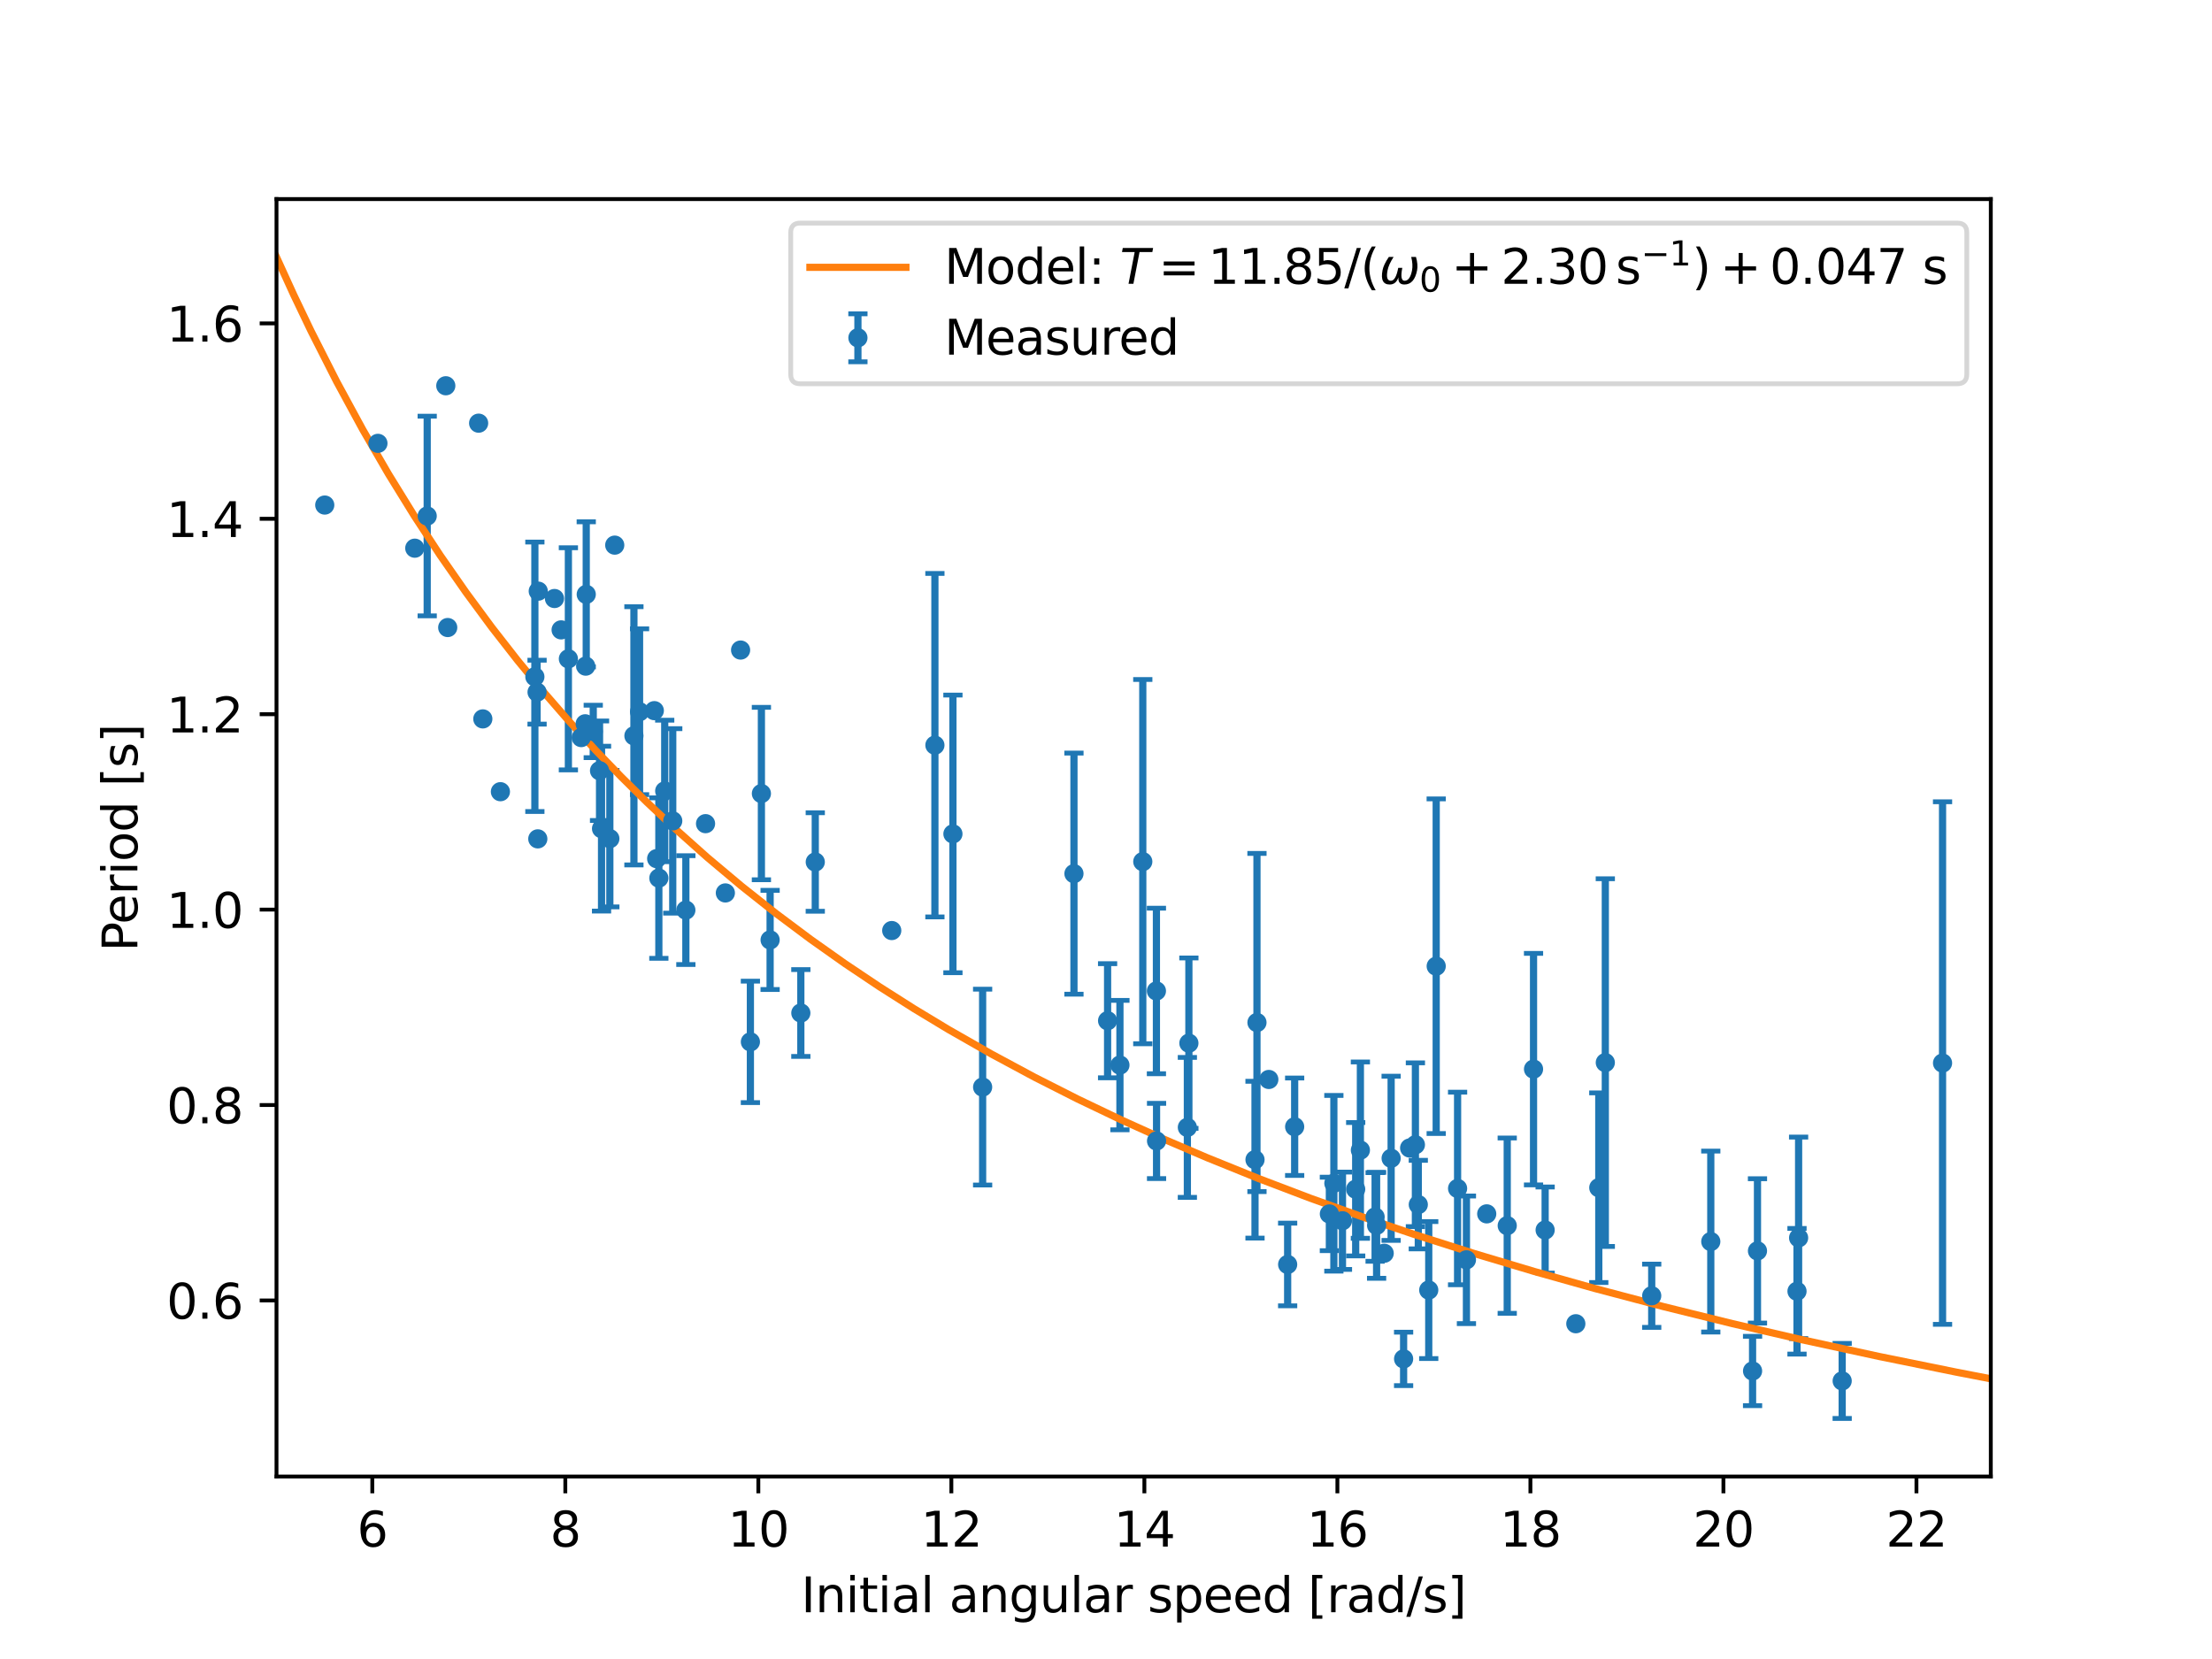 <?xml version="1.0" encoding="UTF-8" standalone="no"?>
<!DOCTYPE svg PUBLIC "-//W3C//DTD SVG 1.1//EN" "http://www.w3.org/Graphics/SVG/1.1/DTD/svg11.dtd">
<svg xmlns:xlink="http://www.w3.org/1999/xlink" width="460.8pt" height="345.6pt" viewBox="0 0 460.8 345.6" xmlns="http://www.w3.org/2000/svg" version="1.1">
 <defs>
  <style type="text/css">*{stroke-linejoin: round; stroke-linecap: butt}</style>
 </defs>
 <g id="figure_1">
  <g id="patch_1">
   <path d="M 0 345.6  L 460.8 345.6  L 460.8 0  L 0 0  z " style="fill: #ffffff"/>
  </g>
  <g id="axes_1">
   <g id="patch_2">
    <path d="M 57.6 307.584  L 414.72 307.584  L 414.72 41.472  L 57.6 41.472  z " style="fill: #ffffff"/>
   </g>
   <g id="matplotlib.axis_1">
    <g id="xtick_1">
     <g id="line2d_1">
      <defs>
       <path id="me41630de55" d="M 0 0  L 0 3.5  " style="stroke: #000000; stroke-width: 0.8"/>
      </defs>
      <g>
       <use xlink:href="#me41630de55" x="77.557" y="307.584" style="stroke: #000000; stroke-width: 0.8"/>
      </g>
     </g>
     <g id="text_1">
      <!-- 6 -->
      <g transform="translate(74.375 322.182) scale(0.1 -0.1)">
       <defs>
        <path id="DejaVuSans-36" d="M 2113 2584  Q 1688 2584 1439 2293  Q 1191 2003 1191 1497  Q 1191 994 1439 701  Q 1688 409 2113 409  Q 2538 409 2786 701  Q 3034 994 3034 1497  Q 3034 2003 2786 2293  Q 2538 2584 2113 2584  z M 3366 4563  L 3366 3988  Q 3128 4100 2886 4159  Q 2644 4219 2406 4219  Q 1781 4219 1451 3797  Q 1122 3375 1075 2522  Q 1259 2794 1537 2939  Q 1816 3084 2150 3084  Q 2853 3084 3261 2657  Q 3669 2231 3669 1497  Q 3669 778 3244 343  Q 2819 -91 2113 -91  Q 1303 -91 875 529  Q 447 1150 447 2328  Q 447 3434 972 4092  Q 1497 4750 2381 4750  Q 2619 4750 2861 4703  Q 3103 4656 3366 4563  z " transform="scale(0.016)"/>
       </defs>
       <use xlink:href="#DejaVuSans-36"/>
      </g>
     </g>
    </g>
    <g id="xtick_2">
     <g id="line2d_2">
      <g>
       <use xlink:href="#me41630de55" x="117.766" y="307.584" style="stroke: #000000; stroke-width: 0.8"/>
      </g>
     </g>
     <g id="text_2">
      <!-- 8 -->
      <g transform="translate(114.585 322.182) scale(0.1 -0.1)">
       <defs>
        <path id="DejaVuSans-38" d="M 2034 2216  Q 1584 2216 1326 1975  Q 1069 1734 1069 1313  Q 1069 891 1326 650  Q 1584 409 2034 409  Q 2484 409 2743 651  Q 3003 894 3003 1313  Q 3003 1734 2745 1975  Q 2488 2216 2034 2216  z M 1403 2484  Q 997 2584 770 2862  Q 544 3141 544 3541  Q 544 4100 942 4425  Q 1341 4750 2034 4750  Q 2731 4750 3128 4425  Q 3525 4100 3525 3541  Q 3525 3141 3298 2862  Q 3072 2584 2669 2484  Q 3125 2378 3379 2068  Q 3634 1759 3634 1313  Q 3634 634 3220 271  Q 2806 -91 2034 -91  Q 1263 -91 848 271  Q 434 634 434 1313  Q 434 1759 690 2068  Q 947 2378 1403 2484  z M 1172 3481  Q 1172 3119 1398 2916  Q 1625 2713 2034 2713  Q 2441 2713 2670 2916  Q 2900 3119 2900 3481  Q 2900 3844 2670 4047  Q 2441 4250 2034 4250  Q 1625 4250 1398 4047  Q 1172 3844 1172 3481  z " transform="scale(0.016)"/>
       </defs>
       <use xlink:href="#DejaVuSans-38"/>
      </g>
     </g>
    </g>
    <g id="xtick_3">
     <g id="line2d_3">
      <g>
       <use xlink:href="#me41630de55" x="157.975" y="307.584" style="stroke: #000000; stroke-width: 0.8"/>
      </g>
     </g>
     <g id="text_3">
      <!-- 10 -->
      <g transform="translate(151.613 322.182) scale(0.1 -0.1)">
       <defs>
        <path id="DejaVuSans-31" d="M 794 531  L 1825 531  L 1825 4091  L 703 3866  L 703 4441  L 1819 4666  L 2450 4666  L 2450 531  L 3481 531  L 3481 0  L 794 0  L 794 531  z " transform="scale(0.016)"/>
        <path id="DejaVuSans-30" d="M 2034 4250  Q 1547 4250 1301 3770  Q 1056 3291 1056 2328  Q 1056 1369 1301 889  Q 1547 409 2034 409  Q 2525 409 2770 889  Q 3016 1369 3016 2328  Q 3016 3291 2770 3770  Q 2525 4250 2034 4250  z M 2034 4750  Q 2819 4750 3233 4129  Q 3647 3509 3647 2328  Q 3647 1150 3233 529  Q 2819 -91 2034 -91  Q 1250 -91 836 529  Q 422 1150 422 2328  Q 422 3509 836 4129  Q 1250 4750 2034 4750  z " transform="scale(0.016)"/>
       </defs>
       <use xlink:href="#DejaVuSans-31"/>
       <use xlink:href="#DejaVuSans-30" transform="translate(63.623 0)"/>
      </g>
     </g>
    </g>
    <g id="xtick_4">
     <g id="line2d_4">
      <g>
       <use xlink:href="#me41630de55" x="198.185" y="307.584" style="stroke: #000000; stroke-width: 0.8"/>
      </g>
     </g>
     <g id="text_4">
      <!-- 12 -->
      <g transform="translate(191.822 322.182) scale(0.1 -0.1)">
       <defs>
        <path id="DejaVuSans-32" d="M 1228 531  L 3431 531  L 3431 0  L 469 0  L 469 531  Q 828 903 1448 1529  Q 2069 2156 2228 2338  Q 2531 2678 2651 2914  Q 2772 3150 2772 3378  Q 2772 3750 2511 3984  Q 2250 4219 1831 4219  Q 1534 4219 1204 4116  Q 875 4013 500 3803  L 500 4441  Q 881 4594 1212 4672  Q 1544 4750 1819 4750  Q 2544 4750 2975 4387  Q 3406 4025 3406 3419  Q 3406 3131 3298 2873  Q 3191 2616 2906 2266  Q 2828 2175 2409 1742  Q 1991 1309 1228 531  z " transform="scale(0.016)"/>
       </defs>
       <use xlink:href="#DejaVuSans-31"/>
       <use xlink:href="#DejaVuSans-32" transform="translate(63.623 0)"/>
      </g>
     </g>
    </g>
    <g id="xtick_5">
     <g id="line2d_5">
      <g>
       <use xlink:href="#me41630de55" x="238.394" y="307.584" style="stroke: #000000; stroke-width: 0.8"/>
      </g>
     </g>
     <g id="text_5">
      <!-- 14 -->
      <g transform="translate(232.031 322.182) scale(0.1 -0.1)">
       <defs>
        <path id="DejaVuSans-34" d="M 2419 4116  L 825 1625  L 2419 1625  L 2419 4116  z M 2253 4666  L 3047 4666  L 3047 1625  L 3713 1625  L 3713 1100  L 3047 1100  L 3047 0  L 2419 0  L 2419 1100  L 313 1100  L 313 1709  L 2253 4666  z " transform="scale(0.016)"/>
       </defs>
       <use xlink:href="#DejaVuSans-31"/>
       <use xlink:href="#DejaVuSans-34" transform="translate(63.623 0)"/>
      </g>
     </g>
    </g>
    <g id="xtick_6">
     <g id="line2d_6">
      <g>
       <use xlink:href="#me41630de55" x="278.603" y="307.584" style="stroke: #000000; stroke-width: 0.8"/>
      </g>
     </g>
     <g id="text_6">
      <!-- 16 -->
      <g transform="translate(272.241 322.182) scale(0.1 -0.1)">
       <use xlink:href="#DejaVuSans-31"/>
       <use xlink:href="#DejaVuSans-36" transform="translate(63.623 0)"/>
      </g>
     </g>
    </g>
    <g id="xtick_7">
     <g id="line2d_7">
      <g>
       <use xlink:href="#me41630de55" x="318.812" y="307.584" style="stroke: #000000; stroke-width: 0.8"/>
      </g>
     </g>
     <g id="text_7">
      <!-- 18 -->
      <g transform="translate(312.45 322.182) scale(0.1 -0.1)">
       <use xlink:href="#DejaVuSans-31"/>
       <use xlink:href="#DejaVuSans-38" transform="translate(63.623 0)"/>
      </g>
     </g>
    </g>
    <g id="xtick_8">
     <g id="line2d_8">
      <g>
       <use xlink:href="#me41630de55" x="359.022" y="307.584" style="stroke: #000000; stroke-width: 0.8"/>
      </g>
     </g>
     <g id="text_8">
      <!-- 20 -->
      <g transform="translate(352.659 322.182) scale(0.1 -0.1)">
       <use xlink:href="#DejaVuSans-32"/>
       <use xlink:href="#DejaVuSans-30" transform="translate(63.623 0)"/>
      </g>
     </g>
    </g>
    <g id="xtick_9">
     <g id="line2d_9">
      <g>
       <use xlink:href="#me41630de55" x="399.231" y="307.584" style="stroke: #000000; stroke-width: 0.8"/>
      </g>
     </g>
     <g id="text_9">
      <!-- 22 -->
      <g transform="translate(392.869 322.182) scale(0.1 -0.1)">
       <use xlink:href="#DejaVuSans-32"/>
       <use xlink:href="#DejaVuSans-32" transform="translate(63.623 0)"/>
      </g>
     </g>
    </g>
    <g id="text_10">
     <!-- Initial angular speed [rad/s] -->
     <g transform="translate(166.883 335.861) scale(0.1 -0.1)">
      <defs>
       <path id="DejaVuSans-49" d="M 628 4666  L 1259 4666  L 1259 0  L 628 0  L 628 4666  z " transform="scale(0.016)"/>
       <path id="DejaVuSans-6e" d="M 3513 2113  L 3513 0  L 2938 0  L 2938 2094  Q 2938 2591 2744 2837  Q 2550 3084 2163 3084  Q 1697 3084 1428 2787  Q 1159 2491 1159 1978  L 1159 0  L 581 0  L 581 3500  L 1159 3500  L 1159 2956  Q 1366 3272 1645 3428  Q 1925 3584 2291 3584  Q 2894 3584 3203 3211  Q 3513 2838 3513 2113  z " transform="scale(0.016)"/>
       <path id="DejaVuSans-69" d="M 603 3500  L 1178 3500  L 1178 0  L 603 0  L 603 3500  z M 603 4863  L 1178 4863  L 1178 4134  L 603 4134  L 603 4863  z " transform="scale(0.016)"/>
       <path id="DejaVuSans-74" d="M 1172 4494  L 1172 3500  L 2356 3500  L 2356 3053  L 1172 3053  L 1172 1153  Q 1172 725 1289 603  Q 1406 481 1766 481  L 2356 481  L 2356 0  L 1766 0  Q 1100 0 847 248  Q 594 497 594 1153  L 594 3053  L 172 3053  L 172 3500  L 594 3500  L 594 4494  L 1172 4494  z " transform="scale(0.016)"/>
       <path id="DejaVuSans-61" d="M 2194 1759  Q 1497 1759 1228 1600  Q 959 1441 959 1056  Q 959 750 1161 570  Q 1363 391 1709 391  Q 2188 391 2477 730  Q 2766 1069 2766 1631  L 2766 1759  L 2194 1759  z M 3341 1997  L 3341 0  L 2766 0  L 2766 531  Q 2569 213 2275 61  Q 1981 -91 1556 -91  Q 1019 -91 701 211  Q 384 513 384 1019  Q 384 1609 779 1909  Q 1175 2209 1959 2209  L 2766 2209  L 2766 2266  Q 2766 2663 2505 2880  Q 2244 3097 1772 3097  Q 1472 3097 1187 3025  Q 903 2953 641 2809  L 641 3341  Q 956 3463 1253 3523  Q 1550 3584 1831 3584  Q 2591 3584 2966 3190  Q 3341 2797 3341 1997  z " transform="scale(0.016)"/>
       <path id="DejaVuSans-6c" d="M 603 4863  L 1178 4863  L 1178 0  L 603 0  L 603 4863  z " transform="scale(0.016)"/>
       <path id="DejaVuSans-20" transform="scale(0.016)"/>
       <path id="DejaVuSans-67" d="M 2906 1791  Q 2906 2416 2648 2759  Q 2391 3103 1925 3103  Q 1463 3103 1205 2759  Q 947 2416 947 1791  Q 947 1169 1205 825  Q 1463 481 1925 481  Q 2391 481 2648 825  Q 2906 1169 2906 1791  z M 3481 434  Q 3481 -459 3084 -895  Q 2688 -1331 1869 -1331  Q 1566 -1331 1297 -1286  Q 1028 -1241 775 -1147  L 775 -588  Q 1028 -725 1275 -790  Q 1522 -856 1778 -856  Q 2344 -856 2625 -561  Q 2906 -266 2906 331  L 2906 616  Q 2728 306 2450 153  Q 2172 0 1784 0  Q 1141 0 747 490  Q 353 981 353 1791  Q 353 2603 747 3093  Q 1141 3584 1784 3584  Q 2172 3584 2450 3431  Q 2728 3278 2906 2969  L 2906 3500  L 3481 3500  L 3481 434  z " transform="scale(0.016)"/>
       <path id="DejaVuSans-75" d="M 544 1381  L 544 3500  L 1119 3500  L 1119 1403  Q 1119 906 1312 657  Q 1506 409 1894 409  Q 2359 409 2629 706  Q 2900 1003 2900 1516  L 2900 3500  L 3475 3500  L 3475 0  L 2900 0  L 2900 538  Q 2691 219 2414 64  Q 2138 -91 1772 -91  Q 1169 -91 856 284  Q 544 659 544 1381  z M 1991 3584  L 1991 3584  z " transform="scale(0.016)"/>
       <path id="DejaVuSans-72" d="M 2631 2963  Q 2534 3019 2420 3045  Q 2306 3072 2169 3072  Q 1681 3072 1420 2755  Q 1159 2438 1159 1844  L 1159 0  L 581 0  L 581 3500  L 1159 3500  L 1159 2956  Q 1341 3275 1631 3429  Q 1922 3584 2338 3584  Q 2397 3584 2469 3576  Q 2541 3569 2628 3553  L 2631 2963  z " transform="scale(0.016)"/>
       <path id="DejaVuSans-73" d="M 2834 3397  L 2834 2853  Q 2591 2978 2328 3040  Q 2066 3103 1784 3103  Q 1356 3103 1142 2972  Q 928 2841 928 2578  Q 928 2378 1081 2264  Q 1234 2150 1697 2047  L 1894 2003  Q 2506 1872 2764 1633  Q 3022 1394 3022 966  Q 3022 478 2636 193  Q 2250 -91 1575 -91  Q 1294 -91 989 -36  Q 684 19 347 128  L 347 722  Q 666 556 975 473  Q 1284 391 1588 391  Q 1994 391 2212 530  Q 2431 669 2431 922  Q 2431 1156 2273 1281  Q 2116 1406 1581 1522  L 1381 1569  Q 847 1681 609 1914  Q 372 2147 372 2553  Q 372 3047 722 3315  Q 1072 3584 1716 3584  Q 2034 3584 2315 3537  Q 2597 3491 2834 3397  z " transform="scale(0.016)"/>
       <path id="DejaVuSans-70" d="M 1159 525  L 1159 -1331  L 581 -1331  L 581 3500  L 1159 3500  L 1159 2969  Q 1341 3281 1617 3432  Q 1894 3584 2278 3584  Q 2916 3584 3314 3078  Q 3713 2572 3713 1747  Q 3713 922 3314 415  Q 2916 -91 2278 -91  Q 1894 -91 1617 61  Q 1341 213 1159 525  z M 3116 1747  Q 3116 2381 2855 2742  Q 2594 3103 2138 3103  Q 1681 3103 1420 2742  Q 1159 2381 1159 1747  Q 1159 1113 1420 752  Q 1681 391 2138 391  Q 2594 391 2855 752  Q 3116 1113 3116 1747  z " transform="scale(0.016)"/>
       <path id="DejaVuSans-65" d="M 3597 1894  L 3597 1613  L 953 1613  Q 991 1019 1311 708  Q 1631 397 2203 397  Q 2534 397 2845 478  Q 3156 559 3463 722  L 3463 178  Q 3153 47 2828 -22  Q 2503 -91 2169 -91  Q 1331 -91 842 396  Q 353 884 353 1716  Q 353 2575 817 3079  Q 1281 3584 2069 3584  Q 2775 3584 3186 3129  Q 3597 2675 3597 1894  z M 3022 2063  Q 3016 2534 2758 2815  Q 2500 3097 2075 3097  Q 1594 3097 1305 2825  Q 1016 2553 972 2059  L 3022 2063  z " transform="scale(0.016)"/>
       <path id="DejaVuSans-64" d="M 2906 2969  L 2906 4863  L 3481 4863  L 3481 0  L 2906 0  L 2906 525  Q 2725 213 2448 61  Q 2172 -91 1784 -91  Q 1150 -91 751 415  Q 353 922 353 1747  Q 353 2572 751 3078  Q 1150 3584 1784 3584  Q 2172 3584 2448 3432  Q 2725 3281 2906 2969  z M 947 1747  Q 947 1113 1208 752  Q 1469 391 1925 391  Q 2381 391 2643 752  Q 2906 1113 2906 1747  Q 2906 2381 2643 2742  Q 2381 3103 1925 3103  Q 1469 3103 1208 2742  Q 947 2381 947 1747  z " transform="scale(0.016)"/>
       <path id="DejaVuSans-5b" d="M 550 4863  L 1875 4863  L 1875 4416  L 1125 4416  L 1125 -397  L 1875 -397  L 1875 -844  L 550 -844  L 550 4863  z " transform="scale(0.016)"/>
       <path id="DejaVuSans-2f" d="M 1625 4666  L 2156 4666  L 531 -594  L 0 -594  L 1625 4666  z " transform="scale(0.016)"/>
       <path id="DejaVuSans-5d" d="M 1947 4863  L 1947 -844  L 622 -844  L 622 -397  L 1369 -397  L 1369 4416  L 622 4416  L 622 4863  L 1947 4863  z " transform="scale(0.016)"/>
      </defs>
      <use xlink:href="#DejaVuSans-49"/>
      <use xlink:href="#DejaVuSans-6e" transform="translate(29.492 0)"/>
      <use xlink:href="#DejaVuSans-69" transform="translate(92.871 0)"/>
      <use xlink:href="#DejaVuSans-74" transform="translate(120.654 0)"/>
      <use xlink:href="#DejaVuSans-69" transform="translate(159.863 0)"/>
      <use xlink:href="#DejaVuSans-61" transform="translate(187.646 0)"/>
      <use xlink:href="#DejaVuSans-6c" transform="translate(248.926 0)"/>
      <use xlink:href="#DejaVuSans-20" transform="translate(276.709 0)"/>
      <use xlink:href="#DejaVuSans-61" transform="translate(308.496 0)"/>
      <use xlink:href="#DejaVuSans-6e" transform="translate(369.775 0)"/>
      <use xlink:href="#DejaVuSans-67" transform="translate(433.154 0)"/>
      <use xlink:href="#DejaVuSans-75" transform="translate(496.631 0)"/>
      <use xlink:href="#DejaVuSans-6c" transform="translate(560.01 0)"/>
      <use xlink:href="#DejaVuSans-61" transform="translate(587.793 0)"/>
      <use xlink:href="#DejaVuSans-72" transform="translate(649.072 0)"/>
      <use xlink:href="#DejaVuSans-20" transform="translate(690.186 0)"/>
      <use xlink:href="#DejaVuSans-73" transform="translate(721.973 0)"/>
      <use xlink:href="#DejaVuSans-70" transform="translate(774.072 0)"/>
      <use xlink:href="#DejaVuSans-65" transform="translate(837.549 0)"/>
      <use xlink:href="#DejaVuSans-65" transform="translate(899.072 0)"/>
      <use xlink:href="#DejaVuSans-64" transform="translate(960.596 0)"/>
      <use xlink:href="#DejaVuSans-20" transform="translate(1024.072 0)"/>
      <use xlink:href="#DejaVuSans-5b" transform="translate(1055.859 0)"/>
      <use xlink:href="#DejaVuSans-72" transform="translate(1094.873 0)"/>
      <use xlink:href="#DejaVuSans-61" transform="translate(1135.986 0)"/>
      <use xlink:href="#DejaVuSans-64" transform="translate(1197.266 0)"/>
      <use xlink:href="#DejaVuSans-2f" transform="translate(1260.742 0)"/>
      <use xlink:href="#DejaVuSans-73" transform="translate(1294.434 0)"/>
      <use xlink:href="#DejaVuSans-5d" transform="translate(1346.533 0)"/>
     </g>
    </g>
   </g>
   <g id="matplotlib.axis_2">
    <g id="ytick_1">
     <g id="line2d_10">
      <defs>
       <path id="m52a8d2439e" d="M 0 0  L -3.5 0  " style="stroke: #000000; stroke-width: 0.8"/>
      </defs>
      <g>
       <use xlink:href="#m52a8d2439e" x="57.6" y="270.908" style="stroke: #000000; stroke-width: 0.8"/>
      </g>
     </g>
     <g id="text_11">
      <!-- 0.6 -->
      <g transform="translate(34.697 274.707) scale(0.1 -0.1)">
       <defs>
        <path id="DejaVuSans-2e" d="M 684 794  L 1344 794  L 1344 0  L 684 0  L 684 794  z " transform="scale(0.016)"/>
       </defs>
       <use xlink:href="#DejaVuSans-30"/>
       <use xlink:href="#DejaVuSans-2e" transform="translate(63.623 0)"/>
       <use xlink:href="#DejaVuSans-36" transform="translate(95.41 0)"/>
      </g>
     </g>
    </g>
    <g id="ytick_2">
     <g id="line2d_11">
      <g>
       <use xlink:href="#m52a8d2439e" x="57.6" y="230.199" style="stroke: #000000; stroke-width: 0.8"/>
      </g>
     </g>
     <g id="text_12">
      <!-- 0.8 -->
      <g transform="translate(34.697 233.998) scale(0.1 -0.1)">
       <use xlink:href="#DejaVuSans-30"/>
       <use xlink:href="#DejaVuSans-2e" transform="translate(63.623 0)"/>
       <use xlink:href="#DejaVuSans-38" transform="translate(95.41 0)"/>
      </g>
     </g>
    </g>
    <g id="ytick_3">
     <g id="line2d_12">
      <g>
       <use xlink:href="#m52a8d2439e" x="57.6" y="189.49" style="stroke: #000000; stroke-width: 0.8"/>
      </g>
     </g>
     <g id="text_13">
      <!-- 1.0 -->
      <g transform="translate(34.697 193.29) scale(0.1 -0.1)">
       <use xlink:href="#DejaVuSans-31"/>
       <use xlink:href="#DejaVuSans-2e" transform="translate(63.623 0)"/>
       <use xlink:href="#DejaVuSans-30" transform="translate(95.41 0)"/>
      </g>
     </g>
    </g>
    <g id="ytick_4">
     <g id="line2d_13">
      <g>
       <use xlink:href="#m52a8d2439e" x="57.6" y="148.782" style="stroke: #000000; stroke-width: 0.8"/>
      </g>
     </g>
     <g id="text_14">
      <!-- 1.2 -->
      <g transform="translate(34.697 152.581) scale(0.1 -0.1)">
       <use xlink:href="#DejaVuSans-31"/>
       <use xlink:href="#DejaVuSans-2e" transform="translate(63.623 0)"/>
       <use xlink:href="#DejaVuSans-32" transform="translate(95.41 0)"/>
      </g>
     </g>
    </g>
    <g id="ytick_5">
     <g id="line2d_14">
      <g>
       <use xlink:href="#m52a8d2439e" x="57.6" y="108.073" style="stroke: #000000; stroke-width: 0.8"/>
      </g>
     </g>
     <g id="text_15">
      <!-- 1.4 -->
      <g transform="translate(34.697 111.872) scale(0.1 -0.1)">
       <use xlink:href="#DejaVuSans-31"/>
       <use xlink:href="#DejaVuSans-2e" transform="translate(63.623 0)"/>
       <use xlink:href="#DejaVuSans-34" transform="translate(95.41 0)"/>
      </g>
     </g>
    </g>
    <g id="ytick_6">
     <g id="line2d_15">
      <g>
       <use xlink:href="#m52a8d2439e" x="57.6" y="67.364" style="stroke: #000000; stroke-width: 0.8"/>
      </g>
     </g>
     <g id="text_16">
      <!-- 1.6 -->
      <g transform="translate(34.697 71.163) scale(0.1 -0.1)">
       <use xlink:href="#DejaVuSans-31"/>
       <use xlink:href="#DejaVuSans-2e" transform="translate(63.623 0)"/>
       <use xlink:href="#DejaVuSans-36" transform="translate(95.41 0)"/>
      </g>
     </g>
    </g>
    <g id="text_17">
     <!-- Period [s] -->
     <g transform="translate(28.617 198.212) rotate(-90) scale(0.1 -0.1)">
      <defs>
       <path id="DejaVuSans-50" d="M 1259 4147  L 1259 2394  L 2053 2394  Q 2494 2394 2734 2622  Q 2975 2850 2975 3272  Q 2975 3691 2734 3919  Q 2494 4147 2053 4147  L 1259 4147  z M 628 4666  L 2053 4666  Q 2838 4666 3239 4311  Q 3641 3956 3641 3272  Q 3641 2581 3239 2228  Q 2838 1875 2053 1875  L 1259 1875  L 1259 0  L 628 0  L 628 4666  z " transform="scale(0.016)"/>
       <path id="DejaVuSans-6f" d="M 1959 3097  Q 1497 3097 1228 2736  Q 959 2375 959 1747  Q 959 1119 1226 758  Q 1494 397 1959 397  Q 2419 397 2687 759  Q 2956 1122 2956 1747  Q 2956 2369 2687 2733  Q 2419 3097 1959 3097  z M 1959 3584  Q 2709 3584 3137 3096  Q 3566 2609 3566 1747  Q 3566 888 3137 398  Q 2709 -91 1959 -91  Q 1206 -91 779 398  Q 353 888 353 1747  Q 353 2609 779 3096  Q 1206 3584 1959 3584  z " transform="scale(0.016)"/>
      </defs>
      <use xlink:href="#DejaVuSans-50"/>
      <use xlink:href="#DejaVuSans-65" transform="translate(56.678 0)"/>
      <use xlink:href="#DejaVuSans-72" transform="translate(118.201 0)"/>
      <use xlink:href="#DejaVuSans-69" transform="translate(159.314 0)"/>
      <use xlink:href="#DejaVuSans-6f" transform="translate(187.098 0)"/>
      <use xlink:href="#DejaVuSans-64" transform="translate(248.279 0)"/>
      <use xlink:href="#DejaVuSans-20" transform="translate(311.756 0)"/>
      <use xlink:href="#DejaVuSans-5b" transform="translate(343.543 0)"/>
      <use xlink:href="#DejaVuSans-73" transform="translate(382.557 0)"/>
      <use xlink:href="#DejaVuSans-5d" transform="translate(434.656 0)"/>
     </g>
    </g>
   </g>
   <g id="LineCollection_1">
    <path clip-path="url(#p22c461de09)" style="fill: none; stroke: #1f77b4; stroke-width: 1.5"/>
    <path clip-path="url(#p22c461de09)" style="fill: none; stroke: #1f77b4; stroke-width: 1.5"/>
    <path clip-path="url(#p22c461de09)" style="fill: none; stroke: #1f77b4; stroke-width: 1.5"/>
    <path clip-path="url(#p22c461de09)" style="fill: none; stroke: #1f77b4; stroke-width: 1.5"/>
    <path clip-path="url(#p22c461de09)" style="fill: none; stroke: #1f77b4; stroke-width: 1.5"/>
    <path clip-path="url(#p22c461de09)" style="fill: none; stroke: #1f77b4; stroke-width: 1.5"/>
    <path clip-path="url(#p22c461de09)" style="fill: none; stroke: #1f77b4; stroke-width: 1.5"/>
    <path clip-path="url(#p22c461de09)" style="fill: none; stroke: #1f77b4; stroke-width: 1.5"/>
    <path d="M 160.43 206.132  L 160.43 185.476  " clip-path="url(#p22c461de09)" style="fill: none; stroke: #1f77b4; stroke-width: 1.5"/>
    <path d="M 133.233 165.542  L 133.233 130.995  " clip-path="url(#p22c461de09)" style="fill: none; stroke: #1f77b4; stroke-width: 1.5"/>
    <path d="M 140.145 190.227  L 140.145 151.795  " clip-path="url(#p22c461de09)" style="fill: none; stroke: #1f77b4; stroke-width: 1.5"/>
    <path d="M 111.882 150.847  L 111.882 137.532  " clip-path="url(#p22c461de09)" style="fill: none; stroke: #1f77b4; stroke-width: 1.5"/>
    <path d="M 118.405 160.382  L 118.405 114.105  " clip-path="url(#p22c461de09)" style="fill: none; stroke: #1f77b4; stroke-width: 1.5"/>
    <path d="M 204.699 246.862  L 204.699 206.065  " clip-path="url(#p22c461de09)" style="fill: none; stroke: #1f77b4; stroke-width: 1.5"/>
    <path d="M 198.512 202.635  L 198.512 144.795  " clip-path="url(#p22c461de09)" style="fill: none; stroke: #1f77b4; stroke-width: 1.5"/>
    <path d="M 289.799 258.394  L 289.799 224.196  " clip-path="url(#p22c461de09)" style="fill: none; stroke: #1f77b4; stroke-width: 1.5"/>
    <path d="M 303.642 267.643  L 303.642 227.516  " clip-path="url(#p22c461de09)" style="fill: none; stroke: #1f77b4; stroke-width: 1.5"/>
    <path d="M 319.463 246.832  L 319.463 198.602  " clip-path="url(#p22c461de09)" style="fill: none; stroke: #1f77b4; stroke-width: 1.5"/>
    <path d="M 334.416 259.656  L 334.416 183.057  " clip-path="url(#p22c461de09)" style="fill: none; stroke: #1f77b4; stroke-width: 1.5"/>
    <path d="M 111.424 169.052  L 111.424 112.922  " clip-path="url(#p22c461de09)" style="fill: none; stroke: #1f77b4; stroke-width: 1.5"/>
    <path clip-path="url(#p22c461de09)" style="fill: none; stroke: #1f77b4; stroke-width: 1.5"/>
    <path clip-path="url(#p22c461de09)" style="fill: none; stroke: #1f77b4; stroke-width: 1.5"/>
    <path d="M 88.994 128.289  L 88.994 86.698  " clip-path="url(#p22c461de09)" style="fill: none; stroke: #1f77b4; stroke-width: 1.5"/>
    <path clip-path="url(#p22c461de09)" style="fill: none; stroke: #1f77b4; stroke-width: 1.5"/>
    <path clip-path="url(#p22c461de09)" style="fill: none; stroke: #1f77b4; stroke-width: 1.5"/>
    <path clip-path="url(#p22c461de09)" style="fill: none; stroke: #1f77b4; stroke-width: 1.5"/>
    <path clip-path="url(#p22c461de09)" style="fill: none; stroke: #1f77b4; stroke-width: 1.5"/>
    <path d="M 142.877 200.929  L 142.877 178.253  " clip-path="url(#p22c461de09)" style="fill: none; stroke: #1f77b4; stroke-width: 1.5"/>
    <path d="M 122.126 138.938  L 122.126 108.699  " clip-path="url(#p22c461de09)" style="fill: none; stroke: #1f77b4; stroke-width: 1.5"/>
    <path d="M 123.585 157.835  L 123.585 146.907  " clip-path="url(#p22c461de09)" style="fill: none; stroke: #1f77b4; stroke-width: 1.5"/>
    <path clip-path="url(#p22c461de09)" style="fill: none; stroke: #1f77b4; stroke-width: 1.5"/>
    <path d="M 292.397 288.648  L 292.397 277.517  " clip-path="url(#p22c461de09)" style="fill: none; stroke: #1f77b4; stroke-width: 1.5"/>
    <path clip-path="url(#p22c461de09)" style="fill: none; stroke: #1f77b4; stroke-width: 1.5"/>
    <path d="M 286.772 266.294  L 286.772 244.234  " clip-path="url(#p22c461de09)" style="fill: none; stroke: #1f77b4; stroke-width: 1.5"/>
    <path clip-path="url(#p22c461de09)" style="fill: none; stroke: #1f77b4; stroke-width: 1.5"/>
    <path d="M 166.829 220.075  L 166.829 201.982  " clip-path="url(#p22c461de09)" style="fill: none; stroke: #1f77b4; stroke-width: 1.5"/>
    <path d="M 127.041 188.918  L 127.041 160.494  " clip-path="url(#p22c461de09)" style="fill: none; stroke: #1f77b4; stroke-width: 1.5"/>
    <path d="M 137.25 199.637  L 137.25 166.206  " clip-path="url(#p22c461de09)" style="fill: none; stroke: #1f77b4; stroke-width: 1.5"/>
    <path clip-path="url(#p22c461de09)" style="fill: none; stroke: #1f77b4; stroke-width: 1.5"/>
    <path clip-path="url(#p22c461de09)" style="fill: none; stroke: #1f77b4; stroke-width: 1.5"/>
    <path d="M 132.058 180.179  L 132.058 126.388  " clip-path="url(#p22c461de09)" style="fill: none; stroke: #1f77b4; stroke-width: 1.5"/>
    <path d="M 158.614 183.271  L 158.614 147.35  " clip-path="url(#p22c461de09)" style="fill: none; stroke: #1f77b4; stroke-width: 1.5"/>
    <path d="M 138.473 179.512  L 138.473 150.034  " clip-path="url(#p22c461de09)" style="fill: none; stroke: #1f77b4; stroke-width: 1.5"/>
    <path d="M 156.321 229.696  L 156.321 204.389  " clip-path="url(#p22c461de09)" style="fill: none; stroke: #1f77b4; stroke-width: 1.5"/>
    <path clip-path="url(#p22c461de09)" style="fill: none; stroke: #1f77b4; stroke-width: 1.5"/>
    <path clip-path="url(#p22c461de09)" style="fill: none; stroke: #1f77b4; stroke-width: 1.5"/>
    <path d="M 125.312 189.798  L 125.312 155.448  " clip-path="url(#p22c461de09)" style="fill: none; stroke: #1f77b4; stroke-width: 1.5"/>
    <path d="M 124.896 170.918  L 124.896 150.187  " clip-path="url(#p22c461de09)" style="fill: none; stroke: #1f77b4; stroke-width: 1.5"/>
    <path clip-path="url(#p22c461de09)" style="fill: none; stroke: #1f77b4; stroke-width: 1.5"/>
    <path d="M 169.836 189.828  L 169.836 169.313  " clip-path="url(#p22c461de09)" style="fill: none; stroke: #1f77b4; stroke-width: 1.5"/>
    <path clip-path="url(#p22c461de09)" style="fill: none; stroke: #1f77b4; stroke-width: 1.5"/>
    <path d="M 233.303 235.359  L 233.303 208.396  " clip-path="url(#p22c461de09)" style="fill: none; stroke: #1f77b4; stroke-width: 1.5"/>
    <path clip-path="url(#p22c461de09)" style="fill: none; stroke: #1f77b4; stroke-width: 1.5"/>
    <path d="M 333.056 267.17  L 333.056 227.668  " clip-path="url(#p22c461de09)" style="fill: none; stroke: #1f77b4; stroke-width: 1.5"/>
    <path d="M 374.683 278.85  L 374.683 236.877  " clip-path="url(#p22c461de09)" style="fill: none; stroke: #1f77b4; stroke-width: 1.5"/>
    <path d="M 404.668 275.882  L 404.668 167.024  " clip-path="url(#p22c461de09)" style="fill: none; stroke: #1f77b4; stroke-width: 1.5"/>
    <path d="M 374.349 282.084  L 374.349 255.902  " clip-path="url(#p22c461de09)" style="fill: none; stroke: #1f77b4; stroke-width: 1.5"/>
    <path d="M 383.76 295.488  L 383.76 279.853  " clip-path="url(#p22c461de09)" style="fill: none; stroke: #1f77b4; stroke-width: 1.5"/>
    <path d="M 366.114 275.619  L 366.114 245.55  " clip-path="url(#p22c461de09)" style="fill: none; stroke: #1f77b4; stroke-width: 1.5"/>
    <path clip-path="url(#p22c461de09)" style="fill: none; stroke: #1f77b4; stroke-width: 1.5"/>
    <path d="M 365.092 292.823  L 365.092 278.382  " clip-path="url(#p22c461de09)" style="fill: none; stroke: #1f77b4; stroke-width: 1.5"/>
    <path d="M 247.666 235.059  L 247.666 199.565  " clip-path="url(#p22c461de09)" style="fill: none; stroke: #1f77b4; stroke-width: 1.5"/>
    <path d="M 294.855 255.531  L 294.855 221.415  " clip-path="url(#p22c461de09)" style="fill: none; stroke: #1f77b4; stroke-width: 1.5"/>
    <path d="M 297.633 283.009  L 297.633 254.476  " clip-path="url(#p22c461de09)" style="fill: none; stroke: #1f77b4; stroke-width: 1.5"/>
    <path d="M 261.441 257.921  L 261.441 225.251  " clip-path="url(#p22c461de09)" style="fill: none; stroke: #1f77b4; stroke-width: 1.5"/>
    <path d="M 223.725 207.11  L 223.725 156.882  " clip-path="url(#p22c461de09)" style="fill: none; stroke: #1f77b4; stroke-width: 1.5"/>
    <path d="M 238.063 217.436  L 238.063 141.552  " clip-path="url(#p22c461de09)" style="fill: none; stroke: #1f77b4; stroke-width: 1.5"/>
    <path d="M 282.414 261.627  L 282.414 233.844  " clip-path="url(#p22c461de09)" style="fill: none; stroke: #1f77b4; stroke-width: 1.5"/>
    <path d="M 276.933 260.54  L 276.933 245.23  " clip-path="url(#p22c461de09)" style="fill: none; stroke: #1f77b4; stroke-width: 1.5"/>
    <path d="M 240.931 245.52  L 240.931 229.846  " clip-path="url(#p22c461de09)" style="fill: none; stroke: #1f77b4; stroke-width: 1.5"/>
    <path d="M 268.241 272.029  L 268.241 254.803  " clip-path="url(#p22c461de09)" style="fill: none; stroke: #1f77b4; stroke-width: 1.5"/>
    <path d="M 295.456 260.163  L 295.456 241.717  " clip-path="url(#p22c461de09)" style="fill: none; stroke: #1f77b4; stroke-width: 1.5"/>
    <path d="M 279.66 264.444  L 279.66 244.165  " clip-path="url(#p22c461de09)" style="fill: none; stroke: #1f77b4; stroke-width: 1.5"/>
    <path d="M 247.35 249.433  L 247.35 220.284  " clip-path="url(#p22c461de09)" style="fill: none; stroke: #1f77b4; stroke-width: 1.5"/>
    <path d="M 277.869 264.798  L 277.869 228.2  " clip-path="url(#p22c461de09)" style="fill: none; stroke: #1f77b4; stroke-width: 1.5"/>
    <path d="M 194.758 191.007  L 194.758 119.461  " clip-path="url(#p22c461de09)" style="fill: none; stroke: #1f77b4; stroke-width: 1.5"/>
    <path d="M 240.903 223.677  L 240.903 189.193  " clip-path="url(#p22c461de09)" style="fill: none; stroke: #1f77b4; stroke-width: 1.5"/>
    <path d="M 344.083 276.517  L 344.083 263.346  " clip-path="url(#p22c461de09)" style="fill: none; stroke: #1f77b4; stroke-width: 1.5"/>
    <path d="M 356.388 277.487  L 356.388 239.798  " clip-path="url(#p22c461de09)" style="fill: none; stroke: #1f77b4; stroke-width: 1.5"/>
    <path d="M 313.984 273.584  L 313.984 237.07  " clip-path="url(#p22c461de09)" style="fill: none; stroke: #1f77b4; stroke-width: 1.5"/>
    <path d="M 321.881 265.205  L 321.881 247.272  " clip-path="url(#p22c461de09)" style="fill: none; stroke: #1f77b4; stroke-width: 1.5"/>
    <path d="M 305.485 275.732  L 305.485 249.151  " clip-path="url(#p22c461de09)" style="fill: none; stroke: #1f77b4; stroke-width: 1.5"/>
    <path d="M 299.187 236.13  L 299.187 166.419  " clip-path="url(#p22c461de09)" style="fill: none; stroke: #1f77b4; stroke-width: 1.5"/>
    <path clip-path="url(#p22c461de09)" style="fill: none; stroke: #1f77b4; stroke-width: 1.5"/>
    <path d="M 230.732 224.526  L 230.732 200.75  " clip-path="url(#p22c461de09)" style="fill: none; stroke: #1f77b4; stroke-width: 1.5"/>
    <path d="M 261.849 248.231  L 261.849 177.784  " clip-path="url(#p22c461de09)" style="fill: none; stroke: #1f77b4; stroke-width: 1.5"/>
    <path clip-path="url(#p22c461de09)" style="fill: none; stroke: #1f77b4; stroke-width: 1.5"/>
    <path d="M 286.461 262.746  L 286.461 244.282  " clip-path="url(#p22c461de09)" style="fill: none; stroke: #1f77b4; stroke-width: 1.5"/>
    <path d="M 269.701 244.872  L 269.701 224.572  " clip-path="url(#p22c461de09)" style="fill: none; stroke: #1f77b4; stroke-width: 1.5"/>
    <path d="M 283.395 257.964  L 283.395 221.226  " clip-path="url(#p22c461de09)" style="fill: none; stroke: #1f77b4; stroke-width: 1.5"/>
   </g>
   <g id="line2d_16">
    <defs>
     <path id="mb6026c03c6" d="M 2 0  L -2 -0  " style="stroke: #1f77b4"/>
    </defs>
    <g clip-path="url(#p22c461de09)">
     <use xlink:href="#mb6026c03c6" x="160.43" y="206.132" style="fill: #1f77b4; stroke: #1f77b4"/>
     <use xlink:href="#mb6026c03c6" x="133.233" y="165.542" style="fill: #1f77b4; stroke: #1f77b4"/>
     <use xlink:href="#mb6026c03c6" x="140.145" y="190.227" style="fill: #1f77b4; stroke: #1f77b4"/>
     <use xlink:href="#mb6026c03c6" x="111.882" y="150.847" style="fill: #1f77b4; stroke: #1f77b4"/>
     <use xlink:href="#mb6026c03c6" x="118.405" y="160.382" style="fill: #1f77b4; stroke: #1f77b4"/>
     <use xlink:href="#mb6026c03c6" x="204.699" y="246.862" style="fill: #1f77b4; stroke: #1f77b4"/>
     <use xlink:href="#mb6026c03c6" x="198.512" y="202.635" style="fill: #1f77b4; stroke: #1f77b4"/>
     <use xlink:href="#mb6026c03c6" x="289.799" y="258.394" style="fill: #1f77b4; stroke: #1f77b4"/>
     <use xlink:href="#mb6026c03c6" x="303.642" y="267.643" style="fill: #1f77b4; stroke: #1f77b4"/>
     <use xlink:href="#mb6026c03c6" x="319.463" y="246.832" style="fill: #1f77b4; stroke: #1f77b4"/>
     <use xlink:href="#mb6026c03c6" x="334.416" y="259.656" style="fill: #1f77b4; stroke: #1f77b4"/>
     <use xlink:href="#mb6026c03c6" x="111.424" y="169.052" style="fill: #1f77b4; stroke: #1f77b4"/>
     <use xlink:href="#mb6026c03c6" x="88.994" y="128.289" style="fill: #1f77b4; stroke: #1f77b4"/>
     <use xlink:href="#mb6026c03c6" x="142.877" y="200.929" style="fill: #1f77b4; stroke: #1f77b4"/>
     <use xlink:href="#mb6026c03c6" x="122.126" y="138.938" style="fill: #1f77b4; stroke: #1f77b4"/>
     <use xlink:href="#mb6026c03c6" x="123.585" y="157.835" style="fill: #1f77b4; stroke: #1f77b4"/>
     <use xlink:href="#mb6026c03c6" x="292.397" y="288.648" style="fill: #1f77b4; stroke: #1f77b4"/>
     <use xlink:href="#mb6026c03c6" x="286.772" y="266.294" style="fill: #1f77b4; stroke: #1f77b4"/>
     <use xlink:href="#mb6026c03c6" x="166.829" y="220.075" style="fill: #1f77b4; stroke: #1f77b4"/>
     <use xlink:href="#mb6026c03c6" x="127.041" y="188.918" style="fill: #1f77b4; stroke: #1f77b4"/>
     <use xlink:href="#mb6026c03c6" x="137.25" y="199.637" style="fill: #1f77b4; stroke: #1f77b4"/>
     <use xlink:href="#mb6026c03c6" x="132.058" y="180.179" style="fill: #1f77b4; stroke: #1f77b4"/>
     <use xlink:href="#mb6026c03c6" x="158.614" y="183.271" style="fill: #1f77b4; stroke: #1f77b4"/>
     <use xlink:href="#mb6026c03c6" x="138.473" y="179.512" style="fill: #1f77b4; stroke: #1f77b4"/>
     <use xlink:href="#mb6026c03c6" x="156.321" y="229.696" style="fill: #1f77b4; stroke: #1f77b4"/>
     <use xlink:href="#mb6026c03c6" x="125.312" y="189.798" style="fill: #1f77b4; stroke: #1f77b4"/>
     <use xlink:href="#mb6026c03c6" x="124.896" y="170.918" style="fill: #1f77b4; stroke: #1f77b4"/>
     <use xlink:href="#mb6026c03c6" x="169.836" y="189.828" style="fill: #1f77b4; stroke: #1f77b4"/>
     <use xlink:href="#mb6026c03c6" x="233.303" y="235.359" style="fill: #1f77b4; stroke: #1f77b4"/>
     <use xlink:href="#mb6026c03c6" x="333.056" y="267.17" style="fill: #1f77b4; stroke: #1f77b4"/>
     <use xlink:href="#mb6026c03c6" x="374.683" y="278.85" style="fill: #1f77b4; stroke: #1f77b4"/>
     <use xlink:href="#mb6026c03c6" x="404.668" y="275.882" style="fill: #1f77b4; stroke: #1f77b4"/>
     <use xlink:href="#mb6026c03c6" x="374.349" y="282.084" style="fill: #1f77b4; stroke: #1f77b4"/>
     <use xlink:href="#mb6026c03c6" x="383.76" y="295.488" style="fill: #1f77b4; stroke: #1f77b4"/>
     <use xlink:href="#mb6026c03c6" x="366.114" y="275.619" style="fill: #1f77b4; stroke: #1f77b4"/>
     <use xlink:href="#mb6026c03c6" x="365.092" y="292.823" style="fill: #1f77b4; stroke: #1f77b4"/>
     <use xlink:href="#mb6026c03c6" x="247.666" y="235.059" style="fill: #1f77b4; stroke: #1f77b4"/>
     <use xlink:href="#mb6026c03c6" x="294.855" y="255.531" style="fill: #1f77b4; stroke: #1f77b4"/>
     <use xlink:href="#mb6026c03c6" x="297.633" y="283.009" style="fill: #1f77b4; stroke: #1f77b4"/>
     <use xlink:href="#mb6026c03c6" x="261.441" y="257.921" style="fill: #1f77b4; stroke: #1f77b4"/>
     <use xlink:href="#mb6026c03c6" x="223.725" y="207.11" style="fill: #1f77b4; stroke: #1f77b4"/>
     <use xlink:href="#mb6026c03c6" x="238.063" y="217.436" style="fill: #1f77b4; stroke: #1f77b4"/>
     <use xlink:href="#mb6026c03c6" x="282.414" y="261.627" style="fill: #1f77b4; stroke: #1f77b4"/>
     <use xlink:href="#mb6026c03c6" x="276.933" y="260.54" style="fill: #1f77b4; stroke: #1f77b4"/>
     <use xlink:href="#mb6026c03c6" x="240.931" y="245.52" style="fill: #1f77b4; stroke: #1f77b4"/>
     <use xlink:href="#mb6026c03c6" x="268.241" y="272.029" style="fill: #1f77b4; stroke: #1f77b4"/>
     <use xlink:href="#mb6026c03c6" x="295.456" y="260.163" style="fill: #1f77b4; stroke: #1f77b4"/>
     <use xlink:href="#mb6026c03c6" x="279.66" y="264.444" style="fill: #1f77b4; stroke: #1f77b4"/>
     <use xlink:href="#mb6026c03c6" x="247.35" y="249.433" style="fill: #1f77b4; stroke: #1f77b4"/>
     <use xlink:href="#mb6026c03c6" x="277.869" y="264.798" style="fill: #1f77b4; stroke: #1f77b4"/>
     <use xlink:href="#mb6026c03c6" x="194.758" y="191.007" style="fill: #1f77b4; stroke: #1f77b4"/>
     <use xlink:href="#mb6026c03c6" x="240.903" y="223.677" style="fill: #1f77b4; stroke: #1f77b4"/>
     <use xlink:href="#mb6026c03c6" x="344.083" y="276.517" style="fill: #1f77b4; stroke: #1f77b4"/>
     <use xlink:href="#mb6026c03c6" x="356.388" y="277.487" style="fill: #1f77b4; stroke: #1f77b4"/>
     <use xlink:href="#mb6026c03c6" x="313.984" y="273.584" style="fill: #1f77b4; stroke: #1f77b4"/>
     <use xlink:href="#mb6026c03c6" x="321.881" y="265.205" style="fill: #1f77b4; stroke: #1f77b4"/>
     <use xlink:href="#mb6026c03c6" x="305.485" y="275.732" style="fill: #1f77b4; stroke: #1f77b4"/>
     <use xlink:href="#mb6026c03c6" x="299.187" y="236.13" style="fill: #1f77b4; stroke: #1f77b4"/>
     <use xlink:href="#mb6026c03c6" x="230.732" y="224.526" style="fill: #1f77b4; stroke: #1f77b4"/>
     <use xlink:href="#mb6026c03c6" x="261.849" y="248.231" style="fill: #1f77b4; stroke: #1f77b4"/>
     <use xlink:href="#mb6026c03c6" x="286.461" y="262.746" style="fill: #1f77b4; stroke: #1f77b4"/>
     <use xlink:href="#mb6026c03c6" x="269.701" y="244.872" style="fill: #1f77b4; stroke: #1f77b4"/>
     <use xlink:href="#mb6026c03c6" x="283.395" y="257.964" style="fill: #1f77b4; stroke: #1f77b4"/>
    </g>
   </g>
   <g id="line2d_17">
    <g clip-path="url(#p22c461de09)">
     <use xlink:href="#mb6026c03c6" x="160.43" y="185.476" style="fill: #1f77b4; stroke: #1f77b4"/>
     <use xlink:href="#mb6026c03c6" x="133.233" y="130.995" style="fill: #1f77b4; stroke: #1f77b4"/>
     <use xlink:href="#mb6026c03c6" x="140.145" y="151.795" style="fill: #1f77b4; stroke: #1f77b4"/>
     <use xlink:href="#mb6026c03c6" x="111.882" y="137.532" style="fill: #1f77b4; stroke: #1f77b4"/>
     <use xlink:href="#mb6026c03c6" x="118.405" y="114.105" style="fill: #1f77b4; stroke: #1f77b4"/>
     <use xlink:href="#mb6026c03c6" x="204.699" y="206.065" style="fill: #1f77b4; stroke: #1f77b4"/>
     <use xlink:href="#mb6026c03c6" x="198.512" y="144.795" style="fill: #1f77b4; stroke: #1f77b4"/>
     <use xlink:href="#mb6026c03c6" x="289.799" y="224.196" style="fill: #1f77b4; stroke: #1f77b4"/>
     <use xlink:href="#mb6026c03c6" x="303.642" y="227.516" style="fill: #1f77b4; stroke: #1f77b4"/>
     <use xlink:href="#mb6026c03c6" x="319.463" y="198.602" style="fill: #1f77b4; stroke: #1f77b4"/>
     <use xlink:href="#mb6026c03c6" x="334.416" y="183.057" style="fill: #1f77b4; stroke: #1f77b4"/>
     <use xlink:href="#mb6026c03c6" x="111.424" y="112.922" style="fill: #1f77b4; stroke: #1f77b4"/>
     <use xlink:href="#mb6026c03c6" x="88.994" y="86.698" style="fill: #1f77b4; stroke: #1f77b4"/>
     <use xlink:href="#mb6026c03c6" x="142.877" y="178.253" style="fill: #1f77b4; stroke: #1f77b4"/>
     <use xlink:href="#mb6026c03c6" x="122.126" y="108.699" style="fill: #1f77b4; stroke: #1f77b4"/>
     <use xlink:href="#mb6026c03c6" x="123.585" y="146.907" style="fill: #1f77b4; stroke: #1f77b4"/>
     <use xlink:href="#mb6026c03c6" x="292.397" y="277.517" style="fill: #1f77b4; stroke: #1f77b4"/>
     <use xlink:href="#mb6026c03c6" x="286.772" y="244.234" style="fill: #1f77b4; stroke: #1f77b4"/>
     <use xlink:href="#mb6026c03c6" x="166.829" y="201.982" style="fill: #1f77b4; stroke: #1f77b4"/>
     <use xlink:href="#mb6026c03c6" x="127.041" y="160.494" style="fill: #1f77b4; stroke: #1f77b4"/>
     <use xlink:href="#mb6026c03c6" x="137.25" y="166.206" style="fill: #1f77b4; stroke: #1f77b4"/>
     <use xlink:href="#mb6026c03c6" x="132.058" y="126.388" style="fill: #1f77b4; stroke: #1f77b4"/>
     <use xlink:href="#mb6026c03c6" x="158.614" y="147.35" style="fill: #1f77b4; stroke: #1f77b4"/>
     <use xlink:href="#mb6026c03c6" x="138.473" y="150.034" style="fill: #1f77b4; stroke: #1f77b4"/>
     <use xlink:href="#mb6026c03c6" x="156.321" y="204.389" style="fill: #1f77b4; stroke: #1f77b4"/>
     <use xlink:href="#mb6026c03c6" x="125.312" y="155.448" style="fill: #1f77b4; stroke: #1f77b4"/>
     <use xlink:href="#mb6026c03c6" x="124.896" y="150.187" style="fill: #1f77b4; stroke: #1f77b4"/>
     <use xlink:href="#mb6026c03c6" x="169.836" y="169.313" style="fill: #1f77b4; stroke: #1f77b4"/>
     <use xlink:href="#mb6026c03c6" x="233.303" y="208.396" style="fill: #1f77b4; stroke: #1f77b4"/>
     <use xlink:href="#mb6026c03c6" x="333.056" y="227.668" style="fill: #1f77b4; stroke: #1f77b4"/>
     <use xlink:href="#mb6026c03c6" x="374.683" y="236.877" style="fill: #1f77b4; stroke: #1f77b4"/>
     <use xlink:href="#mb6026c03c6" x="404.668" y="167.024" style="fill: #1f77b4; stroke: #1f77b4"/>
     <use xlink:href="#mb6026c03c6" x="374.349" y="255.902" style="fill: #1f77b4; stroke: #1f77b4"/>
     <use xlink:href="#mb6026c03c6" x="383.76" y="279.853" style="fill: #1f77b4; stroke: #1f77b4"/>
     <use xlink:href="#mb6026c03c6" x="366.114" y="245.55" style="fill: #1f77b4; stroke: #1f77b4"/>
     <use xlink:href="#mb6026c03c6" x="365.092" y="278.382" style="fill: #1f77b4; stroke: #1f77b4"/>
     <use xlink:href="#mb6026c03c6" x="247.666" y="199.565" style="fill: #1f77b4; stroke: #1f77b4"/>
     <use xlink:href="#mb6026c03c6" x="294.855" y="221.415" style="fill: #1f77b4; stroke: #1f77b4"/>
     <use xlink:href="#mb6026c03c6" x="297.633" y="254.476" style="fill: #1f77b4; stroke: #1f77b4"/>
     <use xlink:href="#mb6026c03c6" x="261.441" y="225.251" style="fill: #1f77b4; stroke: #1f77b4"/>
     <use xlink:href="#mb6026c03c6" x="223.725" y="156.882" style="fill: #1f77b4; stroke: #1f77b4"/>
     <use xlink:href="#mb6026c03c6" x="238.063" y="141.552" style="fill: #1f77b4; stroke: #1f77b4"/>
     <use xlink:href="#mb6026c03c6" x="282.414" y="233.844" style="fill: #1f77b4; stroke: #1f77b4"/>
     <use xlink:href="#mb6026c03c6" x="276.933" y="245.23" style="fill: #1f77b4; stroke: #1f77b4"/>
     <use xlink:href="#mb6026c03c6" x="240.931" y="229.846" style="fill: #1f77b4; stroke: #1f77b4"/>
     <use xlink:href="#mb6026c03c6" x="268.241" y="254.803" style="fill: #1f77b4; stroke: #1f77b4"/>
     <use xlink:href="#mb6026c03c6" x="295.456" y="241.717" style="fill: #1f77b4; stroke: #1f77b4"/>
     <use xlink:href="#mb6026c03c6" x="279.66" y="244.165" style="fill: #1f77b4; stroke: #1f77b4"/>
     <use xlink:href="#mb6026c03c6" x="247.35" y="220.284" style="fill: #1f77b4; stroke: #1f77b4"/>
     <use xlink:href="#mb6026c03c6" x="277.869" y="228.2" style="fill: #1f77b4; stroke: #1f77b4"/>
     <use xlink:href="#mb6026c03c6" x="194.758" y="119.461" style="fill: #1f77b4; stroke: #1f77b4"/>
     <use xlink:href="#mb6026c03c6" x="240.903" y="189.193" style="fill: #1f77b4; stroke: #1f77b4"/>
     <use xlink:href="#mb6026c03c6" x="344.083" y="263.346" style="fill: #1f77b4; stroke: #1f77b4"/>
     <use xlink:href="#mb6026c03c6" x="356.388" y="239.798" style="fill: #1f77b4; stroke: #1f77b4"/>
     <use xlink:href="#mb6026c03c6" x="313.984" y="237.07" style="fill: #1f77b4; stroke: #1f77b4"/>
     <use xlink:href="#mb6026c03c6" x="321.881" y="247.272" style="fill: #1f77b4; stroke: #1f77b4"/>
     <use xlink:href="#mb6026c03c6" x="305.485" y="249.151" style="fill: #1f77b4; stroke: #1f77b4"/>
     <use xlink:href="#mb6026c03c6" x="299.187" y="166.419" style="fill: #1f77b4; stroke: #1f77b4"/>
     <use xlink:href="#mb6026c03c6" x="230.732" y="200.75" style="fill: #1f77b4; stroke: #1f77b4"/>
     <use xlink:href="#mb6026c03c6" x="261.849" y="177.784" style="fill: #1f77b4; stroke: #1f77b4"/>
     <use xlink:href="#mb6026c03c6" x="286.461" y="244.282" style="fill: #1f77b4; stroke: #1f77b4"/>
     <use xlink:href="#mb6026c03c6" x="269.701" y="224.572" style="fill: #1f77b4; stroke: #1f77b4"/>
     <use xlink:href="#mb6026c03c6" x="283.395" y="221.226" style="fill: #1f77b4; stroke: #1f77b4"/>
    </g>
   </g>
   <g id="line2d_18">
    <path d="M 57.6 53.568  L 61.189 61.43  L 64.778 68.927  L 70.162 79.539  L 75.546 89.458  L 80.929 98.75  L 86.313 107.473  L 91.697 115.677  L 97.081 123.407  L 102.464 130.703  L 107.848 137.601  L 113.232 144.132  L 118.615 150.326  L 123.999 156.206  L 129.383 161.798  L 134.767 167.12  L 140.15 172.193  L 147.329 178.598  L 154.507 184.626  L 161.685 190.309  L 168.864 195.677  L 176.042 200.754  L 183.22 205.563  L 190.398 210.126  L 197.577 214.461  L 206.55 219.583  L 215.522 224.404  L 224.495 228.949  L 233.468 233.242  L 242.441 237.302  L 251.414 241.149  L 262.181 245.506  L 272.949 249.604  L 283.716 253.465  L 294.484 257.11  L 307.046 261.112  L 319.608 264.868  L 332.17 268.4  L 346.526 272.187  L 360.883 275.733  L 375.239 279.06  L 391.391 282.565  L 407.542 285.843  L 414.72 287.232  L 414.72 287.232  " clip-path="url(#p22c461de09)" style="fill: none; stroke: #ff7f0e; stroke-width: 1.5; stroke-linecap: square"/>
   </g>
   <g id="line2d_19">
    <defs>
     <path id="mbceecafedd" d="M 0 1.5  C 0.398 1.5 0.779 1.342 1.061 1.061  C 1.342 0.779 1.5 0.398 1.5 0  C 1.5 -0.398 1.342 -0.779 1.061 -1.061  C 0.779 -1.342 0.398 -1.5 0 -1.5  C -0.398 -1.5 -0.779 -1.342 -1.061 -1.061  C -1.342 -0.779 -1.5 -0.398 -1.5 0  C -1.5 0.398 -1.342 0.779 -1.061 1.061  C -0.779 1.342 -0.398 1.5 0 1.5  z " style="stroke: #1f77b4"/>
    </defs>
    <g clip-path="url(#p22c461de09)">
     <use xlink:href="#mbceecafedd" x="86.405" y="114.197" style="fill: #1f77b4; stroke: #1f77b4"/>
     <use xlink:href="#mbceecafedd" x="154.279" y="135.418" style="fill: #1f77b4; stroke: #1f77b4"/>
     <use xlink:href="#mbceecafedd" x="92.867" y="80.361" style="fill: #1f77b4; stroke: #1f77b4"/>
     <use xlink:href="#mbceecafedd" x="116.894" y="131.215" style="fill: #1f77b4; stroke: #1f77b4"/>
     <use xlink:href="#mbceecafedd" x="112.128" y="123.149" style="fill: #1f77b4; stroke: #1f77b4"/>
     <use xlink:href="#mbceecafedd" x="67.652" y="105.212" style="fill: #1f77b4; stroke: #1f77b4"/>
     <use xlink:href="#mbceecafedd" x="78.729" y="92.358" style="fill: #1f77b4; stroke: #1f77b4"/>
     <use xlink:href="#mbceecafedd" x="99.707" y="88.154" style="fill: #1f77b4; stroke: #1f77b4"/>
     <use xlink:href="#mbceecafedd" x="160.43" y="195.804" style="fill: #1f77b4; stroke: #1f77b4"/>
     <use xlink:href="#mbceecafedd" x="133.233" y="148.269" style="fill: #1f77b4; stroke: #1f77b4"/>
     <use xlink:href="#mbceecafedd" x="140.145" y="171.011" style="fill: #1f77b4; stroke: #1f77b4"/>
     <use xlink:href="#mbceecafedd" x="111.882" y="144.189" style="fill: #1f77b4; stroke: #1f77b4"/>
     <use xlink:href="#mbceecafedd" x="118.405" y="137.243" style="fill: #1f77b4; stroke: #1f77b4"/>
     <use xlink:href="#mbceecafedd" x="204.699" y="226.464" style="fill: #1f77b4; stroke: #1f77b4"/>
     <use xlink:href="#mbceecafedd" x="198.512" y="173.715" style="fill: #1f77b4; stroke: #1f77b4"/>
     <use xlink:href="#mbceecafedd" x="289.799" y="241.295" style="fill: #1f77b4; stroke: #1f77b4"/>
     <use xlink:href="#mbceecafedd" x="303.642" y="247.58" style="fill: #1f77b4; stroke: #1f77b4"/>
     <use xlink:href="#mbceecafedd" x="319.463" y="222.717" style="fill: #1f77b4; stroke: #1f77b4"/>
     <use xlink:href="#mbceecafedd" x="334.416" y="221.357" style="fill: #1f77b4; stroke: #1f77b4"/>
     <use xlink:href="#mbceecafedd" x="111.424" y="140.987" style="fill: #1f77b4; stroke: #1f77b4"/>
     <use xlink:href="#mbceecafedd" x="93.268" y="130.727" style="fill: #1f77b4; stroke: #1f77b4"/>
     <use xlink:href="#mbceecafedd" x="100.581" y="149.759" style="fill: #1f77b4; stroke: #1f77b4"/>
     <use xlink:href="#mbceecafedd" x="88.994" y="107.494" style="fill: #1f77b4; stroke: #1f77b4"/>
     <use xlink:href="#mbceecafedd" x="115.51" y="124.681" style="fill: #1f77b4; stroke: #1f77b4"/>
     <use xlink:href="#mbceecafedd" x="121.907" y="150.78" style="fill: #1f77b4; stroke: #1f77b4"/>
     <use xlink:href="#mbceecafedd" x="104.245" y="164.925" style="fill: #1f77b4; stroke: #1f77b4"/>
     <use xlink:href="#mbceecafedd" x="112.033" y="174.751" style="fill: #1f77b4; stroke: #1f77b4"/>
     <use xlink:href="#mbceecafedd" x="142.877" y="189.591" style="fill: #1f77b4; stroke: #1f77b4"/>
     <use xlink:href="#mbceecafedd" x="122.126" y="123.818" style="fill: #1f77b4; stroke: #1f77b4"/>
     <use xlink:href="#mbceecafedd" x="123.585" y="152.371" style="fill: #1f77b4; stroke: #1f77b4"/>
     <use xlink:href="#mbceecafedd" x="146.978" y="171.584" style="fill: #1f77b4; stroke: #1f77b4"/>
     <use xlink:href="#mbceecafedd" x="292.397" y="283.082" style="fill: #1f77b4; stroke: #1f77b4"/>
     <use xlink:href="#mbceecafedd" x="136.795" y="178.871" style="fill: #1f77b4; stroke: #1f77b4"/>
     <use xlink:href="#mbceecafedd" x="286.772" y="255.264" style="fill: #1f77b4; stroke: #1f77b4"/>
     <use xlink:href="#mbceecafedd" x="309.711" y="252.87" style="fill: #1f77b4; stroke: #1f77b4"/>
     <use xlink:href="#mbceecafedd" x="166.829" y="211.029" style="fill: #1f77b4; stroke: #1f77b4"/>
     <use xlink:href="#mbceecafedd" x="127.041" y="174.706" style="fill: #1f77b4; stroke: #1f77b4"/>
     <use xlink:href="#mbceecafedd" x="137.25" y="182.922" style="fill: #1f77b4; stroke: #1f77b4"/>
     <use xlink:href="#mbceecafedd" x="121.082" y="153.652" style="fill: #1f77b4; stroke: #1f77b4"/>
     <use xlink:href="#mbceecafedd" x="136.306" y="148.041" style="fill: #1f77b4; stroke: #1f77b4"/>
     <use xlink:href="#mbceecafedd" x="132.058" y="153.283" style="fill: #1f77b4; stroke: #1f77b4"/>
     <use xlink:href="#mbceecafedd" x="158.614" y="165.311" style="fill: #1f77b4; stroke: #1f77b4"/>
     <use xlink:href="#mbceecafedd" x="138.473" y="164.773" style="fill: #1f77b4; stroke: #1f77b4"/>
     <use xlink:href="#mbceecafedd" x="156.321" y="217.043" style="fill: #1f77b4; stroke: #1f77b4"/>
     <use xlink:href="#mbceecafedd" x="128.061" y="113.561" style="fill: #1f77b4; stroke: #1f77b4"/>
     <use xlink:href="#mbceecafedd" x="122.014" y="138.769" style="fill: #1f77b4; stroke: #1f77b4"/>
     <use xlink:href="#mbceecafedd" x="125.312" y="172.623" style="fill: #1f77b4; stroke: #1f77b4"/>
     <use xlink:href="#mbceecafedd" x="124.896" y="160.552" style="fill: #1f77b4; stroke: #1f77b4"/>
     <use xlink:href="#mbceecafedd" x="151.106" y="186.015" style="fill: #1f77b4; stroke: #1f77b4"/>
     <use xlink:href="#mbceecafedd" x="169.836" y="179.571" style="fill: #1f77b4; stroke: #1f77b4"/>
     <use xlink:href="#mbceecafedd" x="288.352" y="261.079" style="fill: #1f77b4; stroke: #1f77b4"/>
     <use xlink:href="#mbceecafedd" x="233.303" y="221.877" style="fill: #1f77b4; stroke: #1f77b4"/>
     <use xlink:href="#mbceecafedd" x="185.766" y="193.85" style="fill: #1f77b4; stroke: #1f77b4"/>
     <use xlink:href="#mbceecafedd" x="333.056" y="247.419" style="fill: #1f77b4; stroke: #1f77b4"/>
     <use xlink:href="#mbceecafedd" x="374.683" y="257.863" style="fill: #1f77b4; stroke: #1f77b4"/>
     <use xlink:href="#mbceecafedd" x="404.668" y="221.453" style="fill: #1f77b4; stroke: #1f77b4"/>
     <use xlink:href="#mbceecafedd" x="374.349" y="268.993" style="fill: #1f77b4; stroke: #1f77b4"/>
     <use xlink:href="#mbceecafedd" x="383.76" y="287.671" style="fill: #1f77b4; stroke: #1f77b4"/>
     <use xlink:href="#mbceecafedd" x="366.114" y="260.584" style="fill: #1f77b4; stroke: #1f77b4"/>
     <use xlink:href="#mbceecafedd" x="328.273" y="275.758" style="fill: #1f77b4; stroke: #1f77b4"/>
     <use xlink:href="#mbceecafedd" x="365.092" y="285.602" style="fill: #1f77b4; stroke: #1f77b4"/>
     <use xlink:href="#mbceecafedd" x="247.666" y="217.312" style="fill: #1f77b4; stroke: #1f77b4"/>
     <use xlink:href="#mbceecafedd" x="294.855" y="238.473" style="fill: #1f77b4; stroke: #1f77b4"/>
     <use xlink:href="#mbceecafedd" x="297.633" y="268.743" style="fill: #1f77b4; stroke: #1f77b4"/>
     <use xlink:href="#mbceecafedd" x="261.441" y="241.586" style="fill: #1f77b4; stroke: #1f77b4"/>
     <use xlink:href="#mbceecafedd" x="223.725" y="181.996" style="fill: #1f77b4; stroke: #1f77b4"/>
     <use xlink:href="#mbceecafedd" x="238.063" y="179.494" style="fill: #1f77b4; stroke: #1f77b4"/>
     <use xlink:href="#mbceecafedd" x="282.414" y="247.735" style="fill: #1f77b4; stroke: #1f77b4"/>
     <use xlink:href="#mbceecafedd" x="276.933" y="252.885" style="fill: #1f77b4; stroke: #1f77b4"/>
     <use xlink:href="#mbceecafedd" x="240.931" y="237.683" style="fill: #1f77b4; stroke: #1f77b4"/>
     <use xlink:href="#mbceecafedd" x="268.241" y="263.416" style="fill: #1f77b4; stroke: #1f77b4"/>
     <use xlink:href="#mbceecafedd" x="295.456" y="250.94" style="fill: #1f77b4; stroke: #1f77b4"/>
     <use xlink:href="#mbceecafedd" x="279.66" y="254.304" style="fill: #1f77b4; stroke: #1f77b4"/>
     <use xlink:href="#mbceecafedd" x="247.35" y="234.858" style="fill: #1f77b4; stroke: #1f77b4"/>
     <use xlink:href="#mbceecafedd" x="277.869" y="246.499" style="fill: #1f77b4; stroke: #1f77b4"/>
     <use xlink:href="#mbceecafedd" x="194.758" y="155.234" style="fill: #1f77b4; stroke: #1f77b4"/>
     <use xlink:href="#mbceecafedd" x="240.903" y="206.435" style="fill: #1f77b4; stroke: #1f77b4"/>
     <use xlink:href="#mbceecafedd" x="344.083" y="269.932" style="fill: #1f77b4; stroke: #1f77b4"/>
     <use xlink:href="#mbceecafedd" x="356.388" y="258.642" style="fill: #1f77b4; stroke: #1f77b4"/>
     <use xlink:href="#mbceecafedd" x="313.984" y="255.327" style="fill: #1f77b4; stroke: #1f77b4"/>
     <use xlink:href="#mbceecafedd" x="321.881" y="256.238" style="fill: #1f77b4; stroke: #1f77b4"/>
     <use xlink:href="#mbceecafedd" x="305.485" y="262.442" style="fill: #1f77b4; stroke: #1f77b4"/>
     <use xlink:href="#mbceecafedd" x="299.187" y="201.275" style="fill: #1f77b4; stroke: #1f77b4"/>
     <use xlink:href="#mbceecafedd" x="293.654" y="239.15" style="fill: #1f77b4; stroke: #1f77b4"/>
     <use xlink:href="#mbceecafedd" x="230.732" y="212.638" style="fill: #1f77b4; stroke: #1f77b4"/>
     <use xlink:href="#mbceecafedd" x="261.849" y="213.008" style="fill: #1f77b4; stroke: #1f77b4"/>
     <use xlink:href="#mbceecafedd" x="264.318" y="224.872" style="fill: #1f77b4; stroke: #1f77b4"/>
     <use xlink:href="#mbceecafedd" x="286.461" y="253.514" style="fill: #1f77b4; stroke: #1f77b4"/>
     <use xlink:href="#mbceecafedd" x="269.701" y="234.722" style="fill: #1f77b4; stroke: #1f77b4"/>
     <use xlink:href="#mbceecafedd" x="283.395" y="239.595" style="fill: #1f77b4; stroke: #1f77b4"/>
    </g>
   </g>
   <g id="patch_3">
    <path d="M 57.6 307.584  L 57.6 41.472  " style="fill: none; stroke: #000000; stroke-width: 0.8; stroke-linejoin: miter; stroke-linecap: square"/>
   </g>
   <g id="patch_4">
    <path d="M 414.72 307.584  L 414.72 41.472  " style="fill: none; stroke: #000000; stroke-width: 0.8; stroke-linejoin: miter; stroke-linecap: square"/>
   </g>
   <g id="patch_5">
    <path d="M 57.6 307.584  L 414.72 307.584  " style="fill: none; stroke: #000000; stroke-width: 0.8; stroke-linejoin: miter; stroke-linecap: square"/>
   </g>
   <g id="patch_6">
    <path d="M 57.6 41.472  L 414.72 41.472  " style="fill: none; stroke: #000000; stroke-width: 0.8; stroke-linejoin: miter; stroke-linecap: square"/>
   </g>
   <g id="legend_1">
    <g id="patch_7">
     <path d="M 166.72 79.95  L 407.72 79.95  Q 409.72 79.95 409.72 77.95  L 409.72 48.472  Q 409.72 46.472 407.72 46.472  L 166.72 46.472  Q 164.72 46.472 164.72 48.472  L 164.72 77.95  Q 164.72 79.95 166.72 79.95  z " style="fill: #ffffff; opacity: 0.8; stroke: #cccccc; stroke-linejoin: miter"/>
    </g>
    <g id="line2d_20">
     <path d="M 168.72 55.692  L 178.72 55.692  L 188.72 55.692  " style="fill: none; stroke: #ff7f0e; stroke-width: 1.5; stroke-linecap: square"/>
    </g>
    <g id="text_18">
     <!-- Model: $T = 11.85/(\omega_0 + 2.30\,\text{s}^{-1}) + 0.047$ s -->
     <g transform="translate(196.72 59.192) scale(0.1 -0.1)">
      <defs>
       <path id="DejaVuSans-4d" d="M 628 4666  L 1569 4666  L 2759 1491  L 3956 4666  L 4897 4666  L 4897 0  L 4281 0  L 4281 4097  L 3078 897  L 2444 897  L 1241 4097  L 1241 0  L 628 0  L 628 4666  z " transform="scale(0.016)"/>
       <path id="DejaVuSans-3a" d="M 750 794  L 1409 794  L 1409 0  L 750 0  L 750 794  z M 750 3309  L 1409 3309  L 1409 2516  L 750 2516  L 750 3309  z " transform="scale(0.016)"/>
       <path id="DejaVuSans-Oblique-54" d="M 378 4666  L 4325 4666  L 4225 4134  L 2559 4134  L 1759 0  L 1125 0  L 1925 4134  L 275 4134  L 378 4666  z " transform="scale(0.016)"/>
       <path id="DejaVuSans-3d" d="M 678 2906  L 4684 2906  L 4684 2381  L 678 2381  L 678 2906  z M 678 1631  L 4684 1631  L 4684 1100  L 678 1100  L 678 1631  z " transform="scale(0.016)"/>
       <path id="DejaVuSans-35" d="M 691 4666  L 3169 4666  L 3169 4134  L 1269 4134  L 1269 2991  Q 1406 3038 1543 3061  Q 1681 3084 1819 3084  Q 2600 3084 3056 2656  Q 3513 2228 3513 1497  Q 3513 744 3044 326  Q 2575 -91 1722 -91  Q 1428 -91 1123 -41  Q 819 9 494 109  L 494 744  Q 775 591 1075 516  Q 1375 441 1709 441  Q 2250 441 2565 725  Q 2881 1009 2881 1497  Q 2881 1984 2565 2268  Q 2250 2553 1709 2553  Q 1456 2553 1204 2497  Q 953 2441 691 2322  L 691 4666  z " transform="scale(0.016)"/>
       <path id="DejaVuSans-28" d="M 1984 4856  Q 1566 4138 1362 3434  Q 1159 2731 1159 2009  Q 1159 1288 1364 580  Q 1569 -128 1984 -844  L 1484 -844  Q 1016 -109 783 600  Q 550 1309 550 2009  Q 550 2706 781 3412  Q 1013 4119 1484 4856  L 1984 4856  z " transform="scale(0.016)"/>
       <path id="DejaVuSans-Oblique-3c9" d="M 1369 -91  Q 72 -91 434 1766  Q 575 2500 1256 3500  L 1875 3500  Q 1231 2500 1088 1750  Q 819 397 1519 397  Q 2166 397 2478 2078  L 3009 2078  Q 2669 388 3316 397  Q 4013 403 4275 1750  Q 4419 2500 4169 3500  L 4788 3500  Q 5075 2500 4934 1766  Q 4578 -94 3278 -91  Q 2428 -88 2503 844  Q 2194 -91 1369 -91  z " transform="scale(0.016)"/>
       <path id="DejaVuSans-2b" d="M 2944 4013  L 2944 2272  L 4684 2272  L 4684 1741  L 2944 1741  L 2944 0  L 2419 0  L 2419 1741  L 678 1741  L 678 2272  L 2419 2272  L 2419 4013  L 2944 4013  z " transform="scale(0.016)"/>
       <path id="DejaVuSans-33" d="M 2597 2516  Q 3050 2419 3304 2112  Q 3559 1806 3559 1356  Q 3559 666 3084 287  Q 2609 -91 1734 -91  Q 1441 -91 1130 -33  Q 819 25 488 141  L 488 750  Q 750 597 1062 519  Q 1375 441 1716 441  Q 2309 441 2620 675  Q 2931 909 2931 1356  Q 2931 1769 2642 2001  Q 2353 2234 1838 2234  L 1294 2234  L 1294 2753  L 1863 2753  Q 2328 2753 2575 2939  Q 2822 3125 2822 3475  Q 2822 3834 2567 4026  Q 2313 4219 1838 4219  Q 1578 4219 1281 4162  Q 984 4106 628 3988  L 628 4550  Q 988 4650 1302 4700  Q 1616 4750 1894 4750  Q 2613 4750 3031 4423  Q 3450 4097 3450 3541  Q 3450 3153 3228 2886  Q 3006 2619 2597 2516  z " transform="scale(0.016)"/>
       <path id="DejaVuSans-2212" d="M 678 2272  L 4684 2272  L 4684 1741  L 678 1741  L 678 2272  z " transform="scale(0.016)"/>
       <path id="DejaVuSans-29" d="M 513 4856  L 1013 4856  Q 1481 4119 1714 3412  Q 1947 2706 1947 2009  Q 1947 1309 1714 600  Q 1481 -109 1013 -844  L 513 -844  Q 928 -128 1133 580  Q 1338 1288 1338 2009  Q 1338 2731 1133 3434  Q 928 4138 513 4856  z " transform="scale(0.016)"/>
       <path id="DejaVuSans-37" d="M 525 4666  L 3525 4666  L 3525 4397  L 1831 0  L 1172 0  L 2766 4134  L 525 4134  L 525 4666  z " transform="scale(0.016)"/>
      </defs>
      <use xlink:href="#DejaVuSans-4d" transform="translate(0 0.684)"/>
      <use xlink:href="#DejaVuSans-6f" transform="translate(86.279 0.684)"/>
      <use xlink:href="#DejaVuSans-64" transform="translate(147.461 0.684)"/>
      <use xlink:href="#DejaVuSans-65" transform="translate(210.938 0.684)"/>
      <use xlink:href="#DejaVuSans-6c" transform="translate(272.461 0.684)"/>
      <use xlink:href="#DejaVuSans-3a" transform="translate(300.244 0.684)"/>
      <use xlink:href="#DejaVuSans-20" transform="translate(333.936 0.684)"/>
      <use xlink:href="#DejaVuSans-Oblique-54" transform="translate(365.723 0.684)"/>
      <use xlink:href="#DejaVuSans-3d" transform="translate(446.289 0.684)"/>
      <use xlink:href="#DejaVuSans-31" transform="translate(549.561 0.684)"/>
      <use xlink:href="#DejaVuSans-31" transform="translate(613.184 0.684)"/>
      <use xlink:href="#DejaVuSans-2e" transform="translate(676.807 0.684)"/>
      <use xlink:href="#DejaVuSans-38" transform="translate(705.969 0.684)"/>
      <use xlink:href="#DejaVuSans-35" transform="translate(769.592 0.684)"/>
      <use xlink:href="#DejaVuSans-2f" transform="translate(833.215 0.684)"/>
      <use xlink:href="#DejaVuSans-28" transform="translate(866.906 0.684)"/>
      <use xlink:href="#DejaVuSans-Oblique-3c9" transform="translate(905.92 0.684)"/>
      <use xlink:href="#DejaVuSans-30" transform="translate(989.66 -15.722) scale(0.7)"/>
      <use xlink:href="#DejaVuSans-2b" transform="translate(1056.413 0.684)"/>
      <use xlink:href="#DejaVuSans-32" transform="translate(1159.685 0.684)"/>
      <use xlink:href="#DejaVuSans-2e" transform="translate(1223.308 0.684)"/>
      <use xlink:href="#DejaVuSans-33" transform="translate(1255.095 0.684)"/>
      <use xlink:href="#DejaVuSans-30" transform="translate(1318.718 0.684)"/>
      <use xlink:href="#DejaVuSans-73" transform="translate(1398.576 0.684)"/>
      <use xlink:href="#DejaVuSans-2212" transform="translate(1451.633 38.966) scale(0.7)"/>
      <use xlink:href="#DejaVuSans-31" transform="translate(1510.285 38.966) scale(0.7)"/>
      <use xlink:href="#DejaVuSans-29" transform="translate(1557.556 0.684)"/>
      <use xlink:href="#DejaVuSans-2b" transform="translate(1616.052 0.684)"/>
      <use xlink:href="#DejaVuSans-30" transform="translate(1719.324 0.684)"/>
      <use xlink:href="#DejaVuSans-2e" transform="translate(1782.947 0.684)"/>
      <use xlink:href="#DejaVuSans-30" transform="translate(1814.734 0.684)"/>
      <use xlink:href="#DejaVuSans-34" transform="translate(1878.357 0.684)"/>
      <use xlink:href="#DejaVuSans-37" transform="translate(1941.98 0.684)"/>
      <use xlink:href="#DejaVuSans-20" transform="translate(2005.603 0.684)"/>
      <use xlink:href="#DejaVuSans-73" transform="translate(2037.39 0.684)"/>
     </g>
    </g>
    <g id="LineCollection_2">
     <path d="M 178.72 75.37  L 178.72 65.37  " style="fill: none; stroke: #1f77b4; stroke-width: 1.5"/>
    </g>
    <g id="line2d_21">
     <g>
      <use xlink:href="#mb6026c03c6" x="178.72" y="75.37" style="fill: #1f77b4; stroke: #1f77b4"/>
     </g>
    </g>
    <g id="line2d_22">
     <g>
      <use xlink:href="#mb6026c03c6" x="178.72" y="65.37" style="fill: #1f77b4; stroke: #1f77b4"/>
     </g>
    </g>
    <g id="line2d_23"/>
    <g id="line2d_24">
     <g>
      <use xlink:href="#mbceecafedd" x="178.72" y="70.37" style="fill: #1f77b4; stroke: #1f77b4"/>
     </g>
    </g>
    <g id="text_19">
     <!-- Measured -->
     <g transform="translate(196.72 73.87) scale(0.1 -0.1)">
      <use xlink:href="#DejaVuSans-4d"/>
      <use xlink:href="#DejaVuSans-65" transform="translate(86.279 0)"/>
      <use xlink:href="#DejaVuSans-61" transform="translate(147.803 0)"/>
      <use xlink:href="#DejaVuSans-73" transform="translate(209.082 0)"/>
      <use xlink:href="#DejaVuSans-75" transform="translate(261.182 0)"/>
      <use xlink:href="#DejaVuSans-72" transform="translate(324.561 0)"/>
      <use xlink:href="#DejaVuSans-65" transform="translate(363.424 0)"/>
      <use xlink:href="#DejaVuSans-64" transform="translate(424.947 0)"/>
     </g>
    </g>
   </g>
  </g>
 </g>
 <defs>
  <clipPath id="p22c461de09">
   <rect x="57.6" y="41.472" width="357.12" height="266.112"/>
  </clipPath>
 </defs>
</svg>
